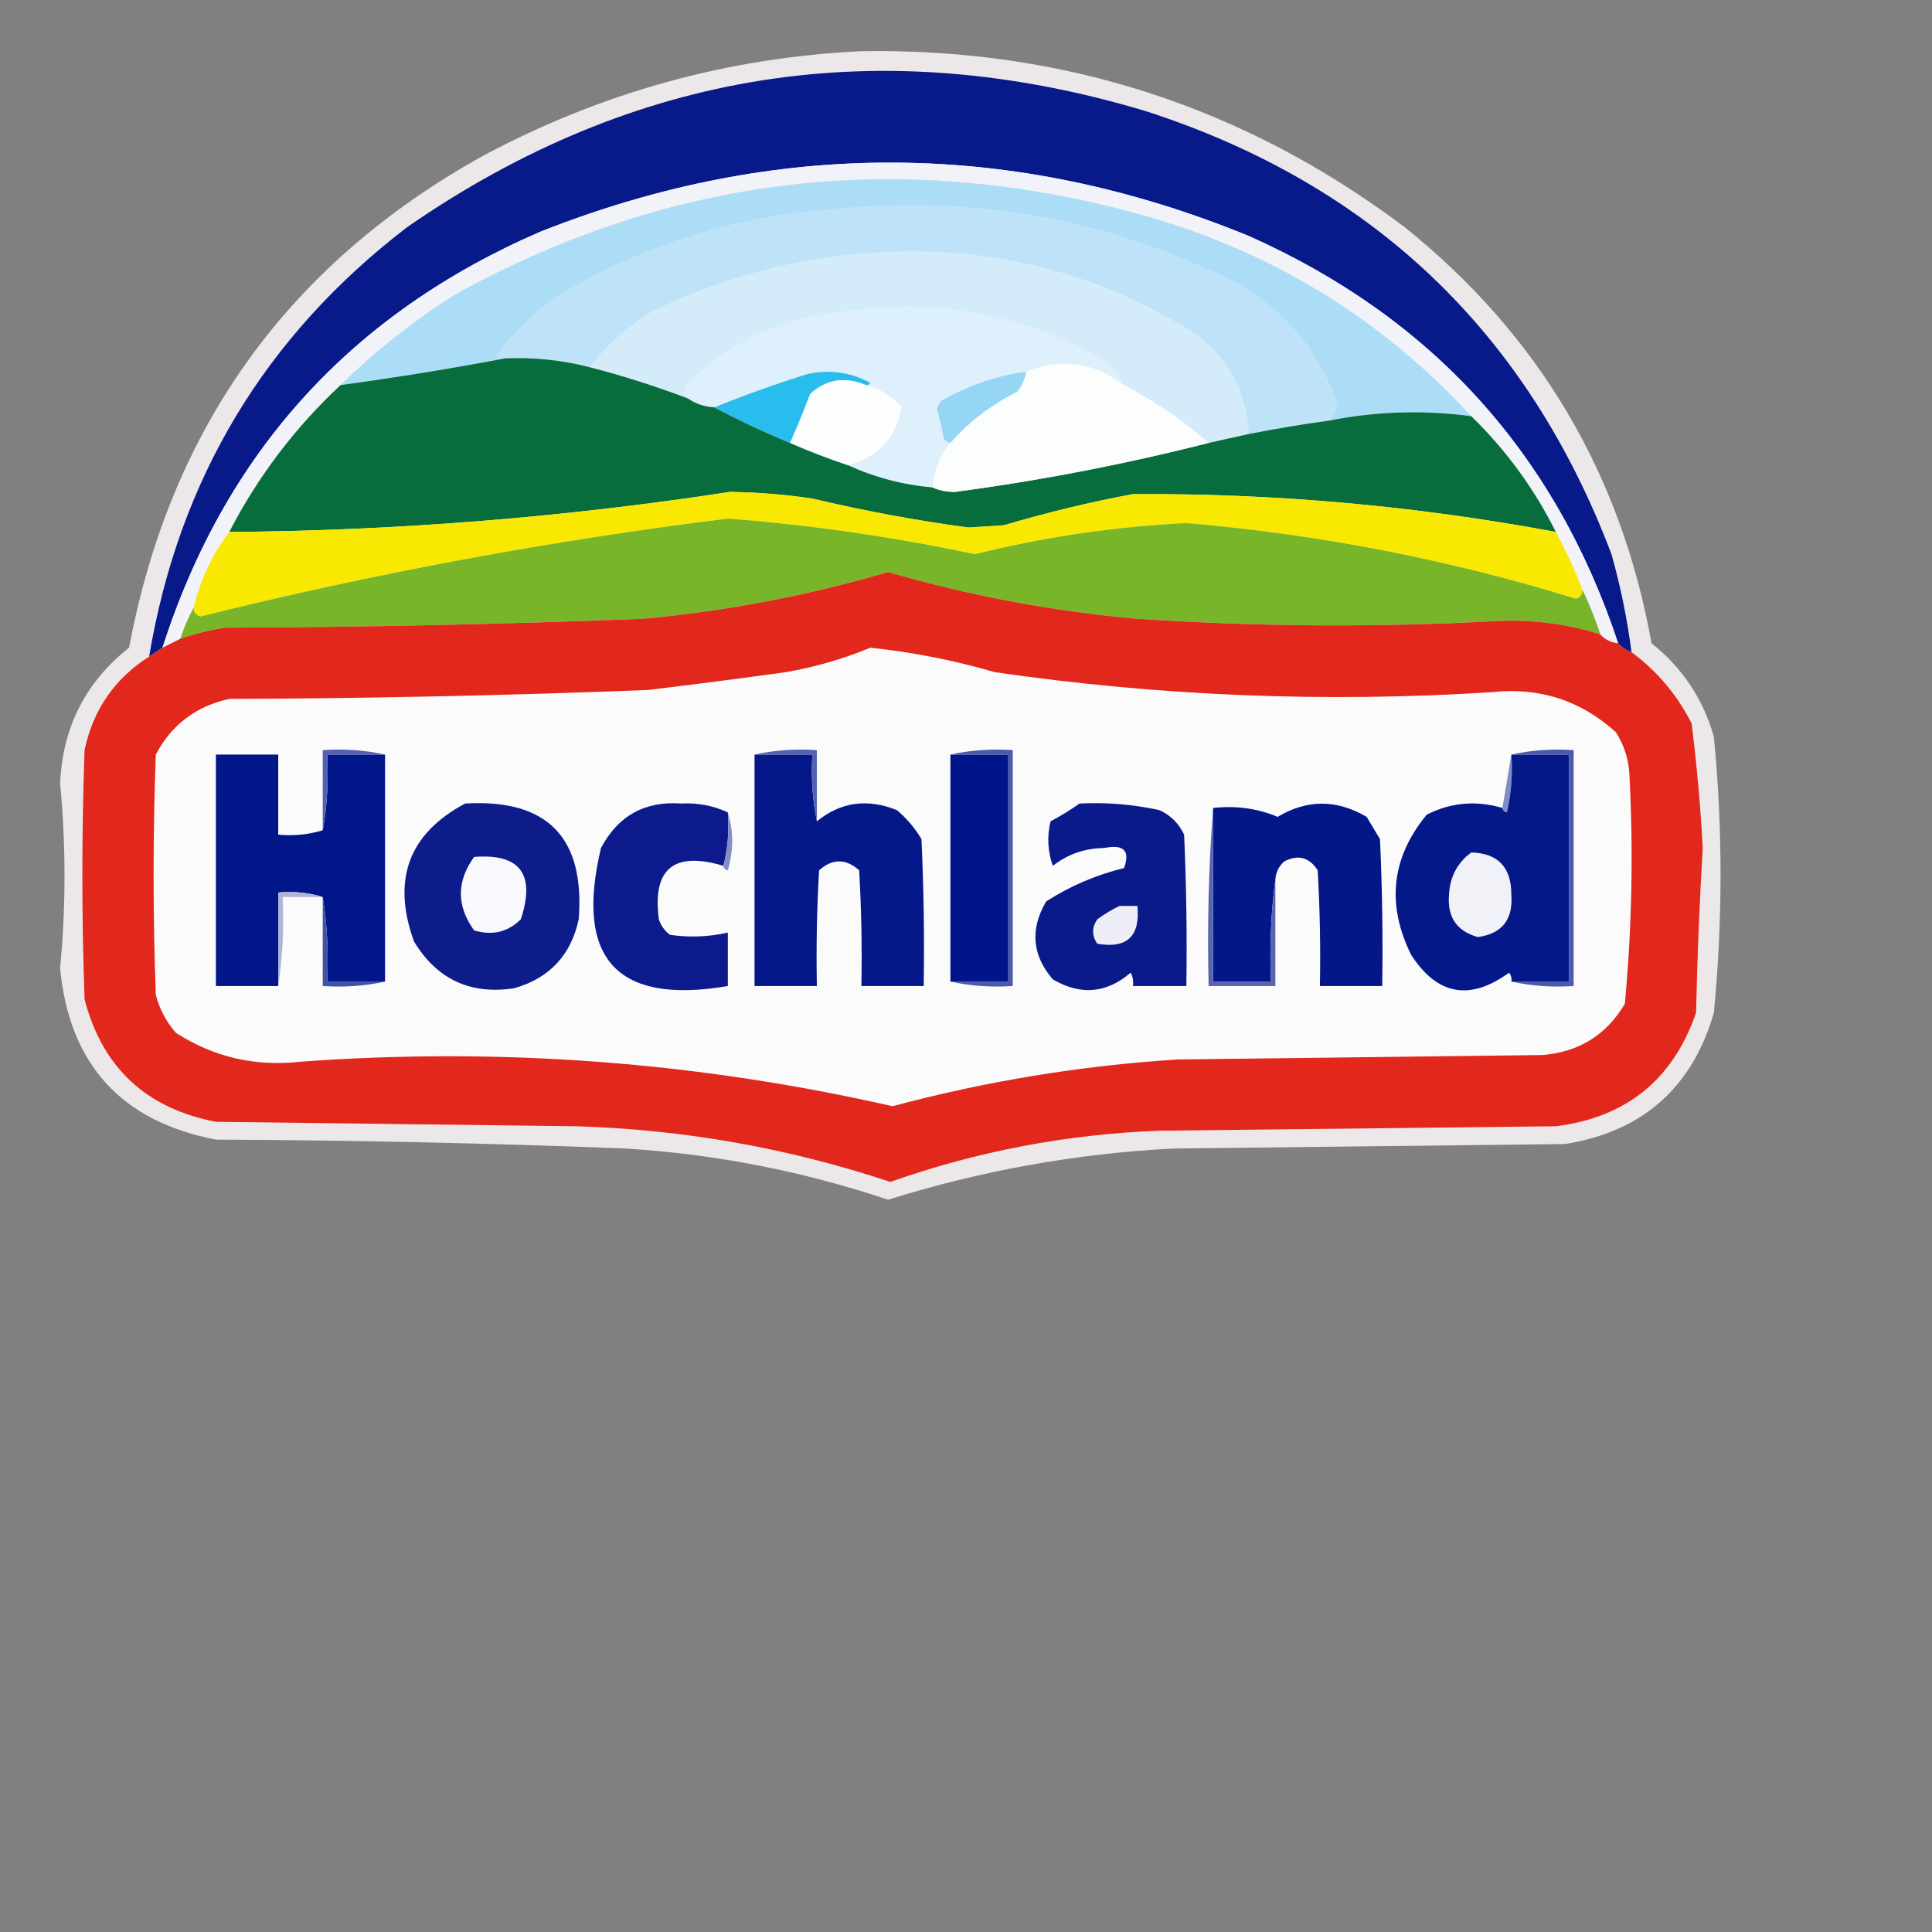 <svg width="434" height="434" fill="none" xmlns="http://www.w3.org/2000/svg" style="shape-rendering:geometricPrecision; text-rendering:geometricPrecision; image-rendering:optimizeQuality; fill-rule:evenodd; clip-rule:evenodd" xmlns:xlink="http://www.w3.org/1999/xlink">
<rect width="100%" height="100%" fill="#808080" stroke="none"/>
<g><path style="opacity:0.879" fill="#fbf6f8" d="M 193.5,11.5 C 238.824,10.776 279.491,23.942 315.5,51C 345.627,75.157 364.127,106.324 371,144.5C 377.924,150.019 382.59,157.019 385,165.5C 387,186.167 387,206.833 385,227.5C 380.099,244.398 368.932,254.232 351.5,257C 322.167,257.333 292.833,257.667 263.5,258C 241.673,259.138 220.339,262.971 199.5,269.5C 180.346,263.085 160.679,259.252 140.5,258C 109.85,256.797 79.183,256.13 48.5,256C 27.241,251.907 15.574,239.074 13.5,217.5C 14.825,203.66 14.825,189.827 13.5,176C 14.06,163.378 19.227,153.211 29,145.5C 38.251,96.133 64.751,59.3 108.5,35C 135.197,20.746 163.53,12.912 193.5,11.5 Z"/></g>
<g><path style="opacity:1" fill="#08198a" d="M 366.5,146.5 C 365.29,146.068 364.29,145.401 363.5,144.5C 349.355,101.85 321.688,71.35 280.5,53C 227.639,31.378 174.639,31.045 121.5,52C 78.943,70.383 50.61,101.55 36.5,145.5C 35.5,146.167 34.5,146.833 33.5,147.5C 40.162,107.669 59.495,75.503 91.5,51C 142.49,15.725 197.823,7.059 257.5,25C 308.283,41.45 343.116,74.617 362,124.5C 364.038,131.732 365.538,139.066 366.5,146.5 Z"/></g>
<g><path style="opacity:1" fill="#f1f3f8" d="M 363.5,144.5 C 361.847,144.34 360.514,143.674 359.5,142.5C 358.343,139.016 357.01,135.683 355.5,132.5C 353.771,128.042 351.771,123.709 349.5,119.5C 344.621,109.731 338.288,101.064 330.5,93.5C 309.997,71.234 284.997,56.068 255.5,48C 201.976,33.425 150.976,39.425 102.5,66C 93.072,71.935 84.405,78.768 76.5,86.5C 66.254,96.076 57.92,107.076 51.5,119.5C 47.699,124.541 45.032,130.207 43.5,136.5C 42.323,138.679 41.323,141.013 40.5,143.5C 39.167,144.167 37.833,144.833 36.5,145.5C 50.61,101.55 78.943,70.383 121.5,52C 174.639,31.045 227.639,31.378 280.5,53C 321.688,71.35 349.355,101.85 363.5,144.5 Z"/></g>
<g><path style="opacity:1" fill="#acddf7" d="M 330.5,93.5 C 319.781,92.058 309.114,92.392 298.5,94.5C 299.472,93.601 300.138,92.434 300.5,91C 296.534,79.357 289.201,70.357 278.5,64C 249.884,49.434 219.551,43.767 187.5,47C 164.804,48.586 143.804,55.252 124.5,67C 119.5,70.667 115.167,75 111.5,80C 112.094,80.464 112.761,80.631 113.5,80.5C 101.345,82.803 89.012,84.803 76.5,86.5C 84.405,78.768 93.072,71.935 102.5,66C 150.976,39.425 201.976,33.425 255.5,48C 284.997,56.068 309.997,71.234 330.5,93.5 Z"/></g>
<g><path style="opacity:1" fill="#bee3f8" d="M 298.5,94.5 C 292.469,95.314 286.469,96.314 280.5,97.5C 280.023,88.042 276.023,80.542 268.5,75C 248.876,62.55 227.376,56.383 204,56.5C 183.807,56.673 164.64,61.173 146.5,70C 141.043,73.29 136.377,77.457 132.5,82.5C 126.287,80.898 119.954,80.232 113.5,80.5C 112.761,80.631 112.094,80.464 111.5,80C 115.167,75 119.5,70.667 124.5,67C 143.804,55.252 164.804,48.586 187.5,47C 219.551,43.767 249.884,49.434 278.5,64C 289.201,70.357 296.534,79.357 300.5,91C 300.138,92.434 299.472,93.601 298.5,94.5 Z"/></g>
<g><path style="opacity:1" fill="#d4ecfa" d="M 280.5,97.5 C 277.5,98.167 274.5,98.833 271.5,99.5C 265.725,94.438 259.391,90.105 252.5,86.5C 251.294,83.702 249.294,81.535 246.5,80C 228.713,70.312 209.713,66.979 189.5,70C 175.653,71.342 163.82,76.842 154,86.5C 153.53,87.577 153.697,88.577 154.5,89.5C 147.289,86.763 139.956,84.43 132.5,82.5C 136.377,77.457 141.043,73.29 146.5,70C 164.64,61.173 183.807,56.673 204,56.5C 227.376,56.383 248.876,62.55 268.5,75C 276.023,80.542 280.023,88.042 280.5,97.5 Z"/></g>
<g><path style="opacity:1" fill="#ddf0fb" d="M 252.5,86.5 C 245.625,81.321 238.292,80.321 230.5,83.5C 224.052,84.343 217.719,86.509 211.5,90C 210.978,90.561 210.645,91.228 210.5,92C 211.127,94.135 211.627,96.302 212,98.5C 212.383,99.056 212.883,99.389 213.5,99.5C 211.065,102.374 209.731,105.707 209.5,109.5C 202.791,108.907 196.458,107.241 190.5,104.5C 197.187,102.808 201.187,98.475 202.5,91.5C 200.298,88.941 197.632,87.275 194.5,86.5C 194.938,86.565 195.272,86.399 195.5,86C 191.106,83.626 186.44,82.96 181.5,84C 174.369,86.21 167.369,88.71 160.5,91.5C 158.297,91.396 156.297,90.73 154.5,89.5C 153.697,88.577 153.53,87.577 154,86.5C 163.82,76.842 175.653,71.342 189.5,70C 209.713,66.979 228.713,70.312 246.5,80C 249.294,81.535 251.294,83.702 252.5,86.5 Z"/></g>
<g><path style="opacity:1" fill="#076d3c" d="M 113.5,80.5 C 119.954,80.232 126.287,80.898 132.5,82.5C 139.956,84.43 147.289,86.763 154.5,89.5C 156.297,90.73 158.297,91.396 160.5,91.5C 165.981,94.406 171.648,97.072 177.5,99.5C 181.75,101.362 186.083,103.028 190.5,104.5C 196.458,107.241 202.791,108.907 209.5,109.5C 210.964,110.16 212.631,110.493 214.5,110.5C 233.727,107.943 252.727,104.276 271.5,99.5C 274.5,98.833 277.5,98.167 280.5,97.5C 286.469,96.314 292.469,95.314 298.5,94.5C 309.114,92.392 319.781,92.058 330.5,93.5C 338.288,101.064 344.621,109.731 349.5,119.5C 318.1,113.636 286.433,110.803 254.5,111C 244.72,112.823 235.053,115.156 225.5,118C 222.833,118.167 220.167,118.333 217.5,118.5C 205.745,116.916 194.078,114.749 182.5,112C 176.368,111.089 170.201,110.589 164,110.5C 126.741,116.218 89.241,119.218 51.5,119.5C 57.92,107.076 66.254,96.076 76.5,86.5C 89.012,84.803 101.345,82.803 113.5,80.5 Z"/></g>
<g><path style="opacity:1" fill="#fcfdfd" d="M 252.5,86.5 C 259.391,90.105 265.725,94.438 271.5,99.5C 252.727,104.276 233.727,107.943 214.5,110.5C 212.631,110.493 210.964,110.16 209.5,109.5C 209.731,105.707 211.065,102.374 213.5,99.5C 217.671,94.729 222.671,90.896 228.5,88C 229.582,86.67 230.249,85.17 230.5,83.5C 238.292,80.321 245.625,81.321 252.5,86.5 Z"/></g>
<g><path style="opacity:1" fill="#96d6f5" d="M 230.5,83.5 C 230.249,85.17 229.582,86.67 228.5,88C 222.671,90.896 217.671,94.729 213.5,99.5C 212.883,99.389 212.383,99.056 212,98.5C 211.627,96.302 211.127,94.135 210.5,92C 210.645,91.228 210.978,90.561 211.5,90C 217.719,86.509 224.052,84.343 230.5,83.5 Z"/></g>
<g><path style="opacity:1" fill="#28bdec" d="M 194.5,86.5 C 189.794,84.527 185.628,85.194 182,88.5C 180.59,92.236 179.09,95.903 177.5,99.5C 171.648,97.072 165.981,94.406 160.5,91.5C 167.369,88.71 174.369,86.21 181.5,84C 186.44,82.96 191.106,83.626 195.5,86C 195.272,86.399 194.938,86.565 194.5,86.5 Z"/></g>
<g><path style="opacity:1" fill="#fdfefe" d="M 194.5,86.5 C 197.632,87.275 200.298,88.941 202.5,91.5C 201.187,98.475 197.187,102.808 190.5,104.5C 186.083,103.028 181.75,101.362 177.5,99.5C 179.09,95.903 180.59,92.236 182,88.5C 185.628,85.194 189.794,84.527 194.5,86.5 Z"/></g>
<g><path style="opacity:1" fill="#f9e902" d="M 349.5,119.5 C 351.771,123.709 353.771,128.042 355.5,132.5C 355.53,133.497 355.03,134.164 354,134.5C 325.434,125.687 296.267,120.02 266.5,117.5C 250.428,118.296 234.594,120.629 219,124.5C 200.675,120.602 182.175,117.935 163.5,116.5C 123.578,121.451 84.078,128.784 45,138.5C 43.97,138.164 43.47,137.497 43.5,136.5C 45.032,130.207 47.699,124.541 51.5,119.5C 89.241,119.218 126.741,116.218 164,110.5C 170.201,110.589 176.368,111.089 182.5,112C 194.078,114.749 205.745,116.916 217.5,118.5C 220.167,118.333 222.833,118.167 225.5,118C 235.053,115.156 244.72,112.823 254.5,111C 286.433,110.803 318.1,113.636 349.5,119.5 Z"/></g>
<g><path style="opacity:1" fill="#78b529" d="M 355.5,132.5 C 357.01,135.683 358.343,139.016 359.5,142.5C 352.028,140.145 344.361,139.145 336.5,139.5C 309.488,140.963 282.488,140.796 255.5,139C 236.483,137.331 217.816,133.831 199.5,128.5C 181.504,133.777 163.17,137.277 144.5,139C 113.185,140.226 81.852,140.893 50.5,141C 47.071,141.533 43.738,142.367 40.5,143.5C 41.323,141.013 42.323,138.679 43.5,136.5C 43.47,137.497 43.97,138.164 45,138.5C 84.078,128.784 123.578,121.451 163.5,116.5C 182.175,117.935 200.675,120.602 219,124.5C 234.594,120.629 250.428,118.296 266.5,117.5C 296.267,120.02 325.434,125.687 354,134.5C 355.03,134.164 355.53,133.497 355.5,132.5 Z"/></g>
<g><path style="opacity:1" fill="#e2271c" d="M 359.5,142.5 C 360.514,143.674 361.847,144.34 363.5,144.5C 364.29,145.401 365.29,146.068 366.5,146.5C 372.233,150.738 376.733,156.071 380,162.5C 381.165,171.794 381.998,181.127 382.5,190.5C 381.771,202.821 381.271,215.155 381,227.5C 375.82,242.514 365.32,251.014 349.5,253C 319.833,253.333 290.167,253.667 260.5,254C 239.724,254.768 219.558,258.601 200,265.5C 177.146,257.901 153.646,253.734 129.5,253C 102.5,252.667 75.5,252.333 48.5,252C 32.823,248.986 22.99,239.82 19,224.5C 18.333,205.833 18.333,187.167 19,168.5C 20.918,159.427 25.752,152.427 33.5,147.5C 34.5,146.833 35.5,146.167 36.5,145.5C 37.833,144.833 39.167,144.167 40.5,143.5C 43.738,142.367 47.071,141.533 50.5,141C 81.852,140.893 113.185,140.226 144.5,139C 163.17,137.277 181.504,133.777 199.5,128.5C 217.816,133.831 236.483,137.331 255.5,139C 282.488,140.796 309.488,140.963 336.5,139.5C 344.361,139.145 352.028,140.145 359.5,142.5 Z"/></g>
<g><path style="opacity:1" fill="#fcfbfc" d="M 195.5,145.5 C 204.983,146.496 214.316,148.33 223.5,151C 260.501,156.366 297.667,157.866 335,155.5C 345.744,154.304 355.077,157.304 363,164.5C 364.75,167.246 365.75,170.246 366,173.5C 366.943,190.886 366.61,208.22 365,225.5C 360.848,232.496 354.681,236.33 346.5,237C 319.167,237.333 291.833,237.667 264.5,238C 242.8,239.378 221.466,242.878 200.5,248.5C 156.687,238.54 112.354,235.207 67.5,238.5C 57.317,239.641 47.983,237.474 39.5,232C 37.349,229.531 35.849,226.698 35,223.5C 34.333,205.5 34.333,187.5 35,169.5C 38.53,162.81 44.03,158.643 51.5,157C 82.852,156.893 114.185,156.226 145.5,155C 155.845,153.76 166.178,152.427 176.5,151C 183.147,149.835 189.481,148.002 195.5,145.5 Z"/></g>
<g><path style="opacity:1" fill="#011689" d="M 72.5,186.5 C 73.489,181.025 73.822,175.358 73.5,169.5C 77.833,169.5 82.167,169.5 86.5,169.5C 86.5,186.5 86.5,203.5 86.5,220.5C 82.167,220.5 77.833,220.5 73.5,220.5C 73.823,213.978 73.49,207.645 72.5,201.5C 69.375,200.521 66.042,200.187 62.5,200.5C 62.5,207.5 62.5,214.5 62.5,221.5C 57.833,221.5 53.167,221.5 48.5,221.5C 48.5,204.167 48.5,186.833 48.5,169.5C 53.167,169.5 57.833,169.5 62.5,169.5C 62.5,175.5 62.5,181.5 62.5,187.5C 66.042,187.813 69.375,187.479 72.5,186.5 Z"/></g>
<g><path style="opacity:1" fill="#5561af" d="M 86.5,169.5 C 82.167,169.5 77.833,169.5 73.5,169.5C 73.822,175.358 73.489,181.025 72.5,186.5C 72.5,180.5 72.5,174.5 72.5,168.5C 77.363,168.181 82.03,168.514 86.5,169.5 Z"/></g>
<g><path style="opacity:1" fill="#05188a" d="M 169.5,169.5 C 173.833,169.5 178.167,169.5 182.5,169.5C 182.179,174.695 182.513,179.695 183.5,184.5C 188.865,180.141 194.865,179.308 201.5,182C 203.709,183.873 205.542,186.04 207,188.5C 207.5,199.495 207.667,210.495 207.5,221.5C 202.833,221.5 198.167,221.5 193.5,221.5C 193.666,212.827 193.5,204.16 193,195.5C 190,192.833 187,192.833 184,195.5C 183.5,204.16 183.334,212.827 183.5,221.5C 178.833,221.5 174.167,221.5 169.5,221.5C 169.5,204.167 169.5,186.833 169.5,169.5 Z"/></g>
<g><path style="opacity:1" fill="#5662b0" d="M 169.5,169.5 C 173.97,168.514 178.637,168.181 183.5,168.5C 183.5,173.833 183.5,179.167 183.5,184.5C 182.513,179.695 182.179,174.695 182.5,169.5C 178.167,169.5 173.833,169.5 169.5,169.5 Z"/></g>
<g><path style="opacity:1" fill="#001589" d="M 213.5,169.5 C 217.833,169.5 222.167,169.5 226.5,169.5C 226.5,186.5 226.5,203.5 226.5,220.5C 222.167,220.5 217.833,220.5 213.5,220.5C 213.5,203.5 213.5,186.5 213.5,169.5 Z"/></g>
<g><path style="opacity:1" fill="#4a59aa" d="M 213.5,169.5 C 217.97,168.514 222.637,168.181 227.5,168.5C 227.5,186.167 227.5,203.833 227.5,221.5C 222.637,221.819 217.97,221.486 213.5,220.5C 217.833,220.5 222.167,220.5 226.5,220.5C 226.5,203.5 226.5,186.5 226.5,169.5C 222.167,169.5 217.833,169.5 213.5,169.5 Z"/></g>
<g><path style="opacity:1" fill="#828cc5" d="M 339.5,169.5 C 339.826,173.884 339.492,178.217 338.5,182.5C 337.893,182.376 337.56,182.043 337.5,181.5C 338.167,177.5 338.833,173.5 339.5,169.5 Z"/></g>
<g><path style="opacity:1" fill="#05188a" d="M 339.5,169.5 C 343.833,169.5 348.167,169.5 352.5,169.5C 352.5,186.5 352.5,203.5 352.5,220.5C 348.167,220.5 343.833,220.5 339.5,220.5C 339.631,219.761 339.464,219.094 339,218.5C 330.186,224.901 322.852,223.568 317,214.5C 311.394,203.147 312.561,192.647 320.5,183C 325.938,180.256 331.605,179.756 337.5,181.5C 337.56,182.043 337.893,182.376 338.5,182.5C 339.492,178.217 339.826,173.884 339.5,169.5 Z"/></g>
<g><path style="opacity:1" fill="#4a59aa" d="M 339.5,169.5 C 343.97,168.514 348.637,168.181 353.5,168.5C 353.5,186.167 353.5,203.833 353.5,221.5C 348.637,221.819 343.97,221.486 339.5,220.5C 343.833,220.5 348.167,220.5 352.5,220.5C 352.5,203.5 352.5,186.5 352.5,169.5C 348.167,169.5 343.833,169.5 339.5,169.5 Z"/></g>
<g><path style="opacity:1" fill="#0d1b8b" d="M 104.5,180.5 C 122.928,179.428 131.428,188.095 130,206.5C 128.268,214.565 123.435,219.732 115.5,222C 105.656,223.494 98.156,219.994 93,211.5C 87.976,197.594 91.809,187.261 104.5,180.5 Z"/></g>
<g><path style="opacity:1" fill="#0c1a8b" d="M 163.5,182.5 C 163.817,186.702 163.483,190.702 162.5,194.5C 151.353,191.157 146.52,195.157 148,206.5C 148.465,207.931 149.299,209.097 150.5,210C 154.871,210.629 159.204,210.463 163.5,209.5C 163.5,213.5 163.5,217.5 163.5,221.5C 138.578,225.742 129.078,215.409 135,190.5C 138.836,183.249 144.836,179.916 153,180.5C 156.729,180.308 160.229,180.974 163.5,182.5 Z"/></g>
<g><path style="opacity:1" fill="#0a1a8b" d="M 242.5,180.5 C 248.577,180.196 254.577,180.696 260.5,182C 263,183.167 264.833,185 266,187.5C 266.5,198.828 266.667,210.162 266.5,221.5C 262.5,221.5 258.5,221.5 254.5,221.5C 254.649,220.448 254.483,219.448 254,218.5C 248.549,223.16 242.716,223.66 236.5,220C 231.846,214.588 231.346,208.754 235,202.5C 240.383,199.036 246.216,196.536 252.5,195C 253.927,191.088 252.427,189.588 248,190.5C 243.698,190.545 239.865,191.878 236.5,194.5C 235.343,191.216 235.176,187.882 236,184.5C 238.314,183.267 240.481,181.933 242.5,180.5 Z"/></g>
<g><path style="opacity:1" fill="#041789" d="M 286.5,197.5 C 285.508,204.982 285.175,212.648 285.5,220.5C 281.167,220.5 276.833,220.5 272.5,220.5C 272.5,207.5 272.5,194.5 272.5,181.5C 277.648,180.926 282.482,181.593 287,183.5C 293.601,179.545 300.268,179.545 307,183.5C 308,185.167 309,186.833 310,188.5C 310.5,199.495 310.667,210.495 310.5,221.5C 305.833,221.5 301.167,221.5 296.5,221.5C 296.666,212.827 296.5,204.16 296,195.5C 294.124,192.572 291.624,191.906 288.5,193.5C 287.295,194.577 286.628,195.91 286.5,197.5 Z"/></g>
<g><path style="opacity:1" fill="#848ec6" d="M 163.5,182.5 C 164.811,186.683 164.811,191.016 163.5,195.5C 162.893,195.376 162.56,195.043 162.5,194.5C 163.483,190.702 163.817,186.702 163.5,182.5 Z"/></g>
<g><path style="opacity:1" fill="#f8f9fc" d="M 106.5,192.5 C 116.834,191.692 120.334,196.359 117,206.5C 114.091,209.394 110.591,210.227 106.5,209C 102.537,203.501 102.537,198.001 106.5,192.5 Z"/></g>
<g><path style="opacity:1" fill="#f1f1f8" d="M 330.5,191.5 C 336.518,191.653 339.518,194.82 339.5,201C 339.93,206.563 337.43,209.73 332,210.5C 327.259,209.206 325.092,206.039 325.5,201C 325.688,196.998 327.355,193.831 330.5,191.5 Z"/></g>
<g><path style="opacity:1" fill="#5864b0" d="M 272.5,181.5 C 272.5,194.5 272.5,207.5 272.5,220.5C 276.833,220.5 281.167,220.5 285.5,220.5C 285.175,212.648 285.508,204.982 286.5,197.5C 286.5,205.5 286.5,213.5 286.5,221.5C 281.5,221.5 276.5,221.5 271.5,221.5C 271.171,207.99 271.504,194.656 272.5,181.5 Z"/></g>
<g><path style="opacity:1" fill="#afb5d9" d="M 72.5,201.5 C 69.5,201.5 66.5,201.5 63.5,201.5C 63.824,208.354 63.491,215.021 62.5,221.5C 62.5,214.5 62.5,207.5 62.5,200.5C 66.042,200.187 69.375,200.521 72.5,201.5 Z"/></g>
<g><path style="opacity:1" fill="#4051a6" d="M 72.5,201.5 C 73.49,207.645 73.823,213.978 73.5,220.5C 77.833,220.5 82.167,220.5 86.5,220.5C 82.03,221.486 77.363,221.819 72.5,221.5C 72.5,214.833 72.5,208.167 72.5,201.5 Z"/></g>
<g><path style="opacity:1" fill="#edeef6" d="M 251.5,203.5 C 252.833,203.5 254.167,203.5 255.5,203.5C 256.172,210.329 253.172,213.163 246.5,212C 245.24,210.186 245.24,208.353 246.5,206.5C 248.145,205.304 249.811,204.304 251.5,203.5 Z"/></g>
</svg>
